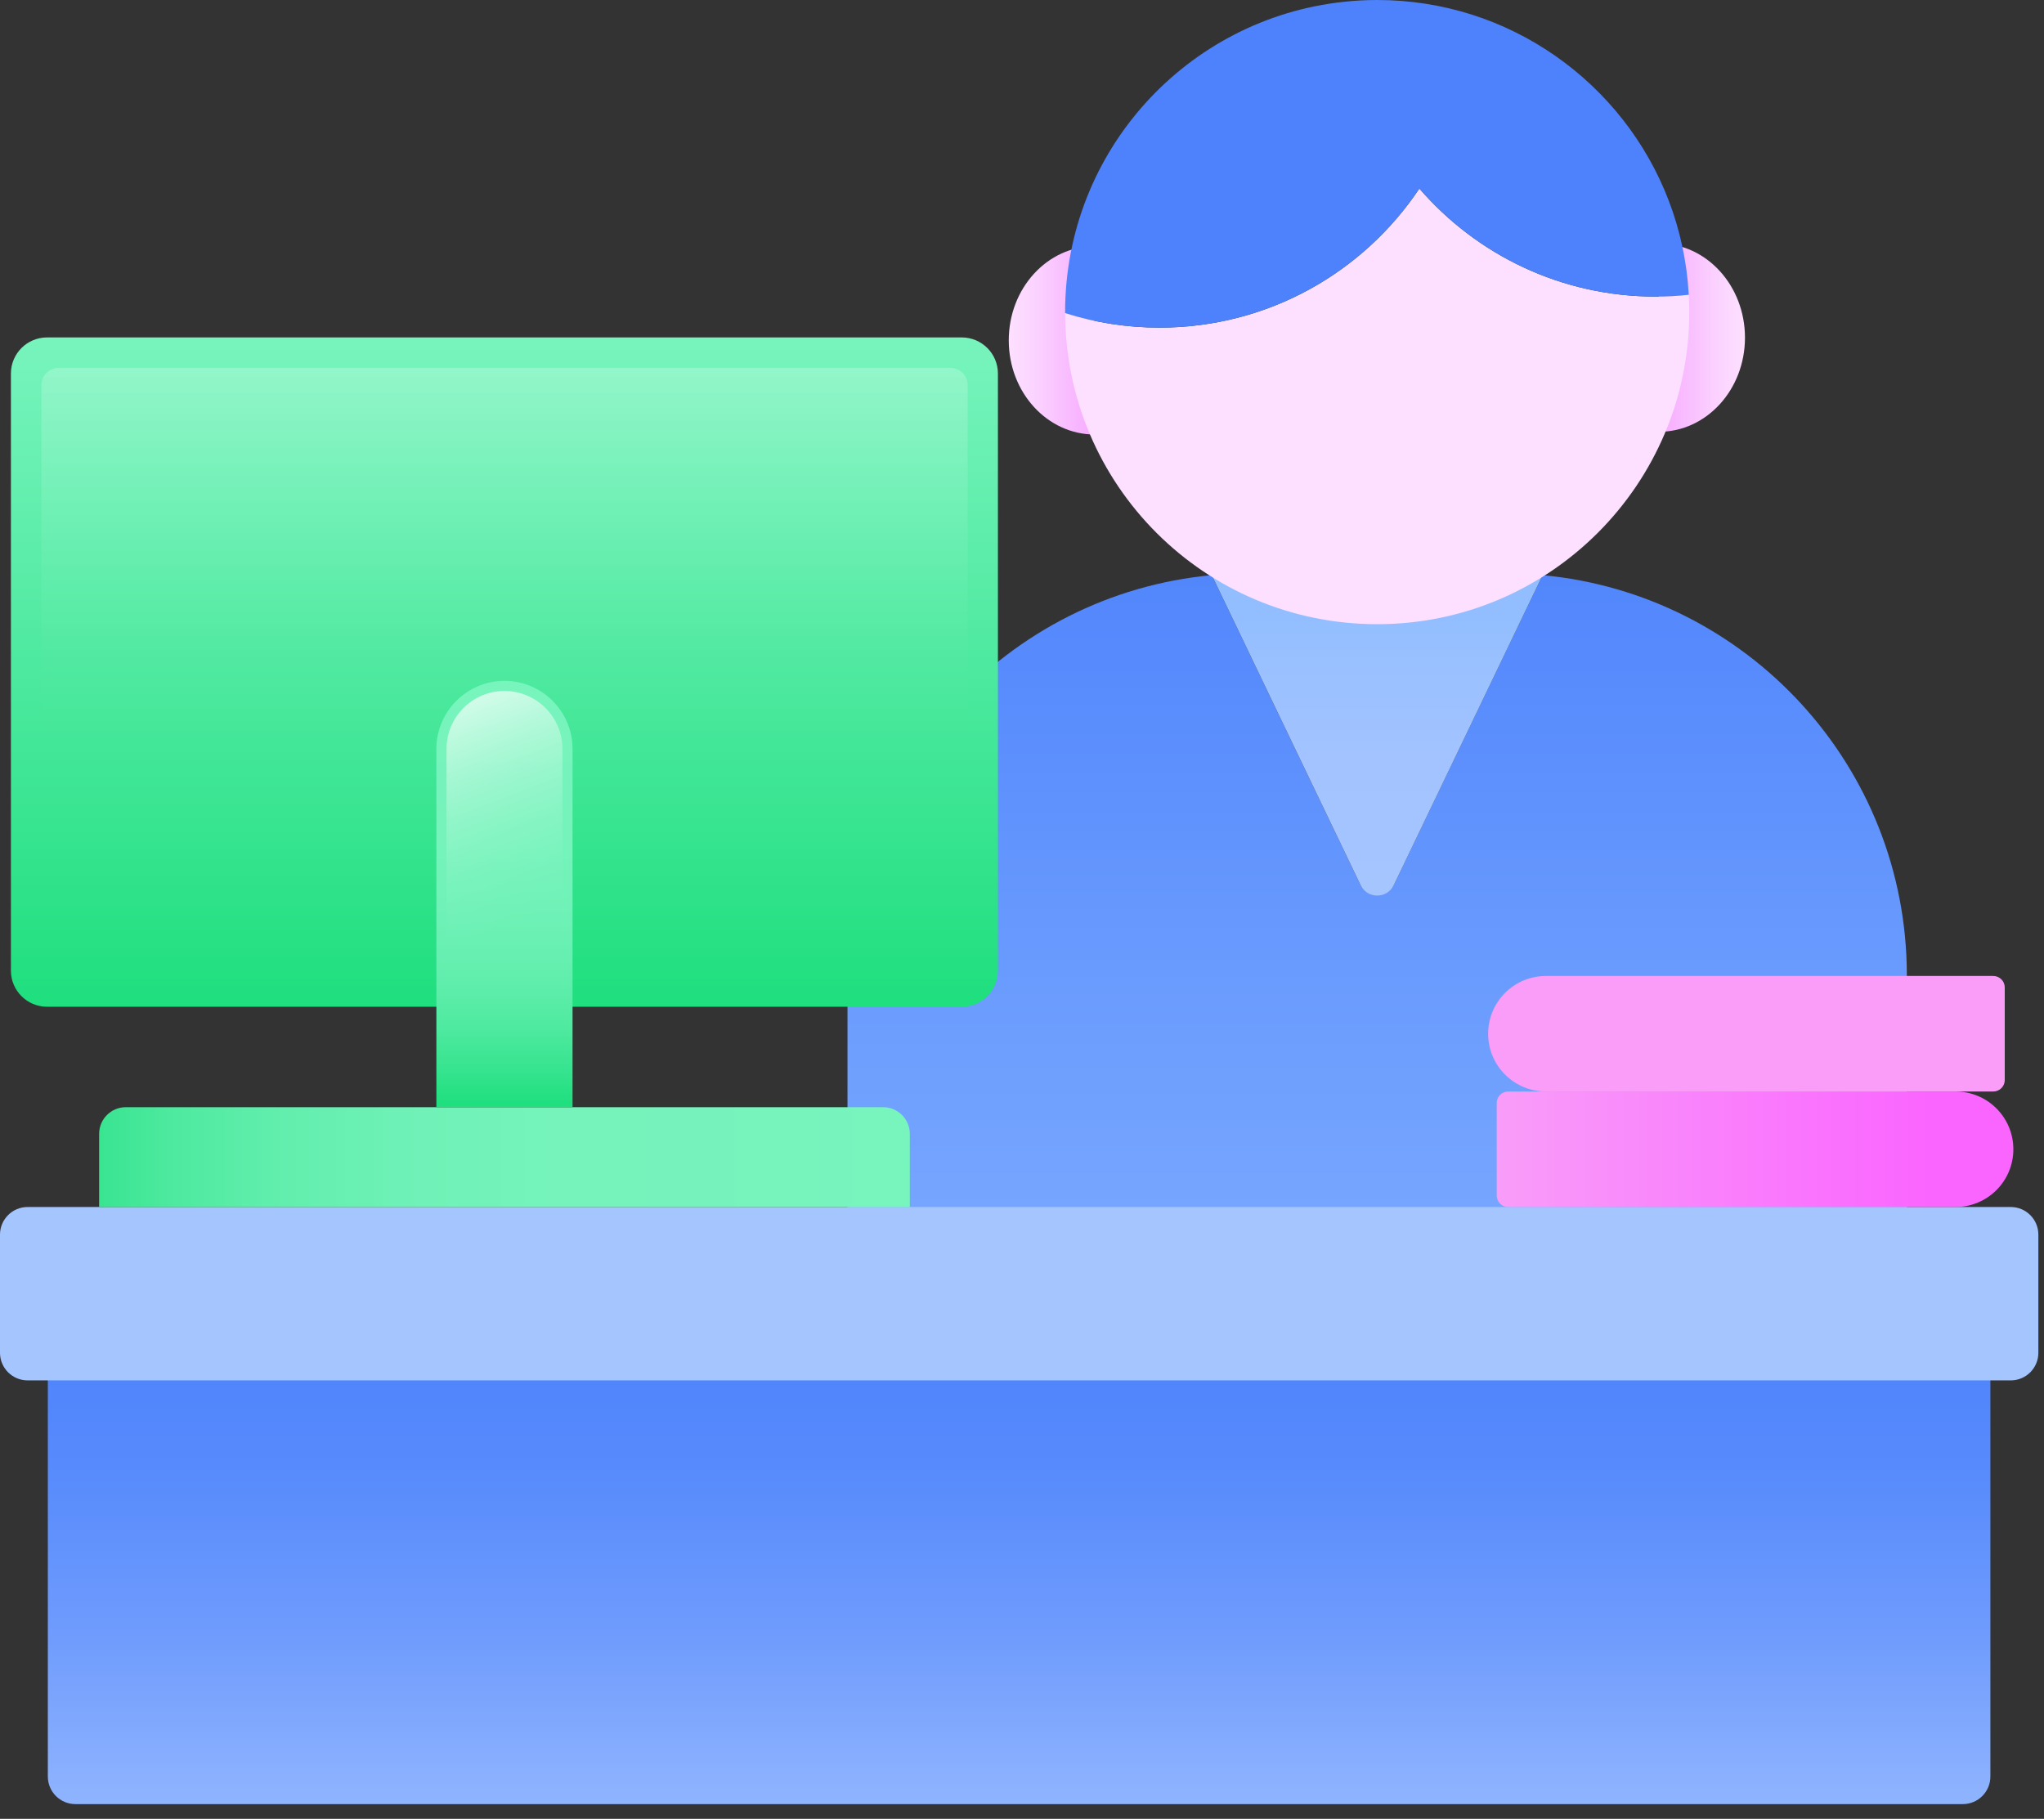 <svg width="109" height="97" viewBox="0 0 109 97" fill="none" xmlns="http://www.w3.org/2000/svg">
<rect x="0" y="0" width="109" height="97" fill="#333333" stroke="none"/>
<path d="M58.908 13.173C58.487 14.754 58.266 16.426 58.266 18.158C58.266 19.889 58.493 21.561 58.908 23.142C58.735 23.164 58.563 23.174 58.385 23.174C55.849 23.174 53.794 20.93 53.794 18.152C53.794 15.374 55.849 13.13 58.385 13.13C58.563 13.13 58.735 13.141 58.908 13.168V13.173Z" fill="url(#paint0_linear_2437_1706)"/>
<path d="M87.94 13.027C88.361 14.608 88.582 16.28 88.582 18.012C88.582 19.744 88.356 21.416 87.94 22.997C88.113 23.018 88.286 23.029 88.464 23.029C90.999 23.029 93.054 20.785 93.054 18.007C93.054 15.229 90.999 12.984 88.464 12.984C88.286 12.984 88.113 12.995 87.94 13.022V13.027Z" fill="url(#paint1_linear_2437_1706)"/>
<path d="M101.686 52.02V69.396H45.194V52.02C45.194 40.859 53.723 31.688 64.62 30.674L72.528 47.149C72.895 47.915 73.985 47.915 74.352 47.149L82.26 30.674C93.157 31.688 101.686 40.859 101.686 52.02Z" fill="url(#paint2_linear_2437_1706)"/>
<path d="M104.669 70.565H4.023C3.21 70.565 2.551 71.225 2.551 72.038V94.744C2.551 95.557 3.21 96.216 4.023 96.216H104.669C105.482 96.216 106.141 95.557 106.141 94.744V72.038C106.141 71.225 105.482 70.565 104.669 70.565Z" fill="url(#paint3_linear_2437_1706)"/>
<path d="M107.227 64.372H1.473C0.659 64.372 0 65.031 0 65.845V72.146C0 72.959 0.659 73.618 1.473 73.618H107.227C108.04 73.618 108.699 72.959 108.699 72.146V65.845C108.699 65.031 108.04 64.372 107.227 64.372Z" fill="#A5C5FF"/>
<path d="M51.29 17.996H2.508C1.444 17.996 0.582 18.858 0.582 19.922V51.766C0.582 52.829 1.444 53.691 2.508 53.691H51.29C52.354 53.691 53.216 52.829 53.216 51.766V19.922C53.216 18.858 52.354 17.996 51.29 17.996Z" fill="url(#paint4_linear_2437_1706)"/>
<path opacity="0.21" d="M51.603 51.145V20.542C51.603 20.03 51.188 19.614 50.676 19.614L3.134 19.614C2.621 19.614 2.206 20.03 2.206 20.542V51.145C2.206 51.658 2.621 52.073 3.134 52.073H50.676C51.188 52.073 51.603 51.658 51.603 51.145Z" fill="url(#paint5_linear_2437_1706)"/>
<path d="M5.286 64.373H48.518V60.472C48.518 59.685 47.881 59.048 47.094 59.048H6.71C5.923 59.048 5.286 59.685 5.286 60.472V64.373Z" fill="url(#paint6_linear_2437_1706)"/>
<path d="M26.902 36.31C28.903 36.31 30.532 37.94 30.532 39.941V59.048H23.271V39.941C23.271 37.94 24.901 36.31 26.902 36.31Z" fill="url(#paint7_linear_2437_1706)"/>
<path opacity="0.74" d="M23.811 58.509V39.941C23.811 38.236 25.197 36.85 26.902 36.85C28.606 36.85 29.993 38.236 29.993 39.941V58.509H23.811Z" fill="url(#paint8_linear_2437_1706)"/>
<path d="M82.261 30.673L74.326 47.207C73.97 47.947 72.912 47.947 72.556 47.207L64.621 30.673C65.285 30.608 65.959 30.576 66.639 30.576H80.244C80.923 30.576 81.598 30.608 82.261 30.673Z" fill="url(#paint9_linear_2437_1706)"/>
<path d="M90.083 16.647C90.083 25.834 82.633 33.289 73.441 33.289C64.249 33.289 56.826 25.861 56.799 16.695C58.39 17.202 60.079 17.472 61.837 17.472C67.615 17.472 72.707 14.527 75.69 10.055C78.738 13.583 83.248 15.816 88.281 15.816C88.88 15.816 89.473 15.784 90.056 15.719C90.072 16.026 90.083 16.334 90.083 16.647Z" fill="#FDE0FF"/>
<path d="M90.056 15.72C89.473 15.784 88.88 15.817 88.281 15.817C83.248 15.817 78.738 13.583 75.69 10.055C72.707 14.527 67.615 17.473 61.837 17.473C60.079 17.473 58.39 17.203 56.799 16.696V16.647C56.799 8.054 63.31 0.982 71.666 0.097C72.249 0.032 72.842 0 73.441 0C75.2 0 76.893 0.275 78.479 0.777C84.926 2.827 89.673 8.691 90.056 15.72Z" fill="#4D82FC"/>
<path d="M80.426 64.372H104.286C105.985 64.372 107.366 62.997 107.366 61.292C107.366 59.593 105.991 58.212 104.286 58.212H80.426C80.091 58.212 79.816 58.482 79.816 58.822V63.763C79.816 64.097 80.086 64.372 80.426 64.372Z" fill="url(#paint10_linear_2437_1706)"/>
<path d="M106.298 58.211H82.438C80.738 58.211 79.357 56.836 79.357 55.131C79.357 53.432 80.733 52.051 82.438 52.051H106.298C106.632 52.051 106.907 52.321 106.907 52.66V57.602C106.907 57.936 106.637 58.211 106.298 58.211Z" fill="#F99DF9"/>
<defs>
<linearGradient id="paint0_linear_2437_1706" x1="53.794" y1="18.158" x2="58.822" y2="18.158" gradientUnits="userSpaceOnUse">
<stop stop-color="#FDE0FF"/>
<stop offset="0.28" stop-color="#FBD3FF"/>
<stop offset="0.77" stop-color="#F8B3FF"/>
<stop offset="1" stop-color="#F7A3FF"/>
</linearGradient>
<linearGradient id="paint1_linear_2437_1706" x1="93.06" y1="18.012" x2="87.94" y2="18.012" gradientUnits="userSpaceOnUse">
<stop stop-color="#FDE0FF"/>
<stop offset="0.28" stop-color="#FBD3FF"/>
<stop offset="0.77" stop-color="#F8B3FF"/>
<stop offset="1" stop-color="#F7A3FF"/>
</linearGradient>
<linearGradient id="paint2_linear_2437_1706" x1="73.44" y1="79.926" x2="73.44" y2="23.434" gradientUnits="userSpaceOnUse">
<stop offset="0.12" stop-color="#7DABFF"/>
<stop offset="0.42" stop-color="#6E9FFE"/>
<stop offset="0.95" stop-color="#4D82FC"/>
</linearGradient>
<linearGradient id="paint3_linear_2437_1706" x1="54.349" y1="70.743" x2="54.349" y2="101.519" gradientUnits="userSpaceOnUse">
<stop offset="0.09" stop-color="#5085FC"/>
<stop offset="0.26" stop-color="#588BFC"/>
<stop offset="0.53" stop-color="#6E9BFD"/>
<stop offset="0.85" stop-color="#92B6FE"/>
<stop offset="1" stop-color="#A5C5FF"/>
</linearGradient>
<linearGradient id="paint4_linear_2437_1706" x1="26.902" y1="17.867" x2="26.902" y2="53.152" gradientUnits="userSpaceOnUse">
<stop stop-color="#78F4BD"/>
<stop offset="0.46" stop-color="#51EAA2"/>
<stop offset="1" stop-color="#20DF7F"/>
</linearGradient>
<linearGradient id="paint5_linear_2437_1706" x1="26.902" y1="52.192" x2="26.902" y2="20.111" gradientUnits="userSpaceOnUse">
<stop offset="0.38" stop-color="white" stop-opacity="0"/>
<stop offset="0.45" stop-color="white" stop-opacity="0.02"/>
<stop offset="0.53" stop-color="white" stop-opacity="0.07"/>
<stop offset="0.61" stop-color="white" stop-opacity="0.15"/>
<stop offset="0.69" stop-color="white" stop-opacity="0.27"/>
<stop offset="0.77" stop-color="white" stop-opacity="0.42"/>
<stop offset="0.86" stop-color="white" stop-opacity="0.61"/>
<stop offset="0.94" stop-color="white" stop-opacity="0.83"/>
<stop offset="1" stop-color="white"/>
</linearGradient>
<linearGradient id="paint6_linear_2437_1706" x1="48.518" y1="61.708" x2="-2.045" y2="61.708" gradientUnits="userSpaceOnUse">
<stop stop-color="#78F4BD"/>
<stop offset="0.37" stop-color="#75F3BB"/>
<stop offset="0.54" stop-color="#6EF1B6"/>
<stop offset="0.67" stop-color="#61EEAD"/>
<stop offset="0.77" stop-color="#4FEAA0"/>
<stop offset="0.86" stop-color="#38E490"/>
<stop offset="0.94" stop-color="#20DF7F"/>
</linearGradient>
<linearGradient id="paint7_linear_2437_1706" x1="26.902" y1="36.31" x2="26.902" y2="59.048" gradientUnits="userSpaceOnUse">
<stop stop-color="#78F4BD"/>
<stop offset="0.38" stop-color="#75F3BB"/>
<stop offset="0.56" stop-color="#6EF1B6"/>
<stop offset="0.7" stop-color="#61EEAD"/>
<stop offset="0.81" stop-color="#4FEAA0"/>
<stop offset="0.91" stop-color="#37E48F"/>
<stop offset="0.99" stop-color="#20DF7F"/>
</linearGradient>
<linearGradient id="paint8_linear_2437_1706" x1="30.02" y1="57.074" x2="22.268" y2="36.85" gradientUnits="userSpaceOnUse">
<stop offset="0.38" stop-color="white" stop-opacity="0"/>
<stop offset="0.44" stop-color="white" stop-opacity="0.02"/>
<stop offset="0.52" stop-color="white" stop-opacity="0.07"/>
<stop offset="0.59" stop-color="white" stop-opacity="0.15"/>
<stop offset="0.67" stop-color="white" stop-opacity="0.27"/>
<stop offset="0.75" stop-color="white" stop-opacity="0.42"/>
<stop offset="0.83" stop-color="white" stop-opacity="0.61"/>
<stop offset="0.91" stop-color="white" stop-opacity="0.83"/>
<stop offset="0.96" stop-color="white"/>
</linearGradient>
<linearGradient id="paint9_linear_2437_1706" x1="73.441" y1="30.576" x2="73.441" y2="47.763" gradientUnits="userSpaceOnUse">
<stop offset="0.14" stop-color="#92BEFF"/>
<stop offset="0.27" stop-color="#99C0FF"/>
<stop offset="0.57" stop-color="#A2C3FF"/>
<stop offset="1" stop-color="#A5C5FF"/>
</linearGradient>
<linearGradient id="paint10_linear_2437_1706" x1="107.361" y1="61.292" x2="79.816" y2="61.292" gradientUnits="userSpaceOnUse">
<stop offset="0.15" stop-color="#FA64FF"/>
<stop offset="1" stop-color="#F99DF9"/>
</linearGradient>
</defs>
</svg>
